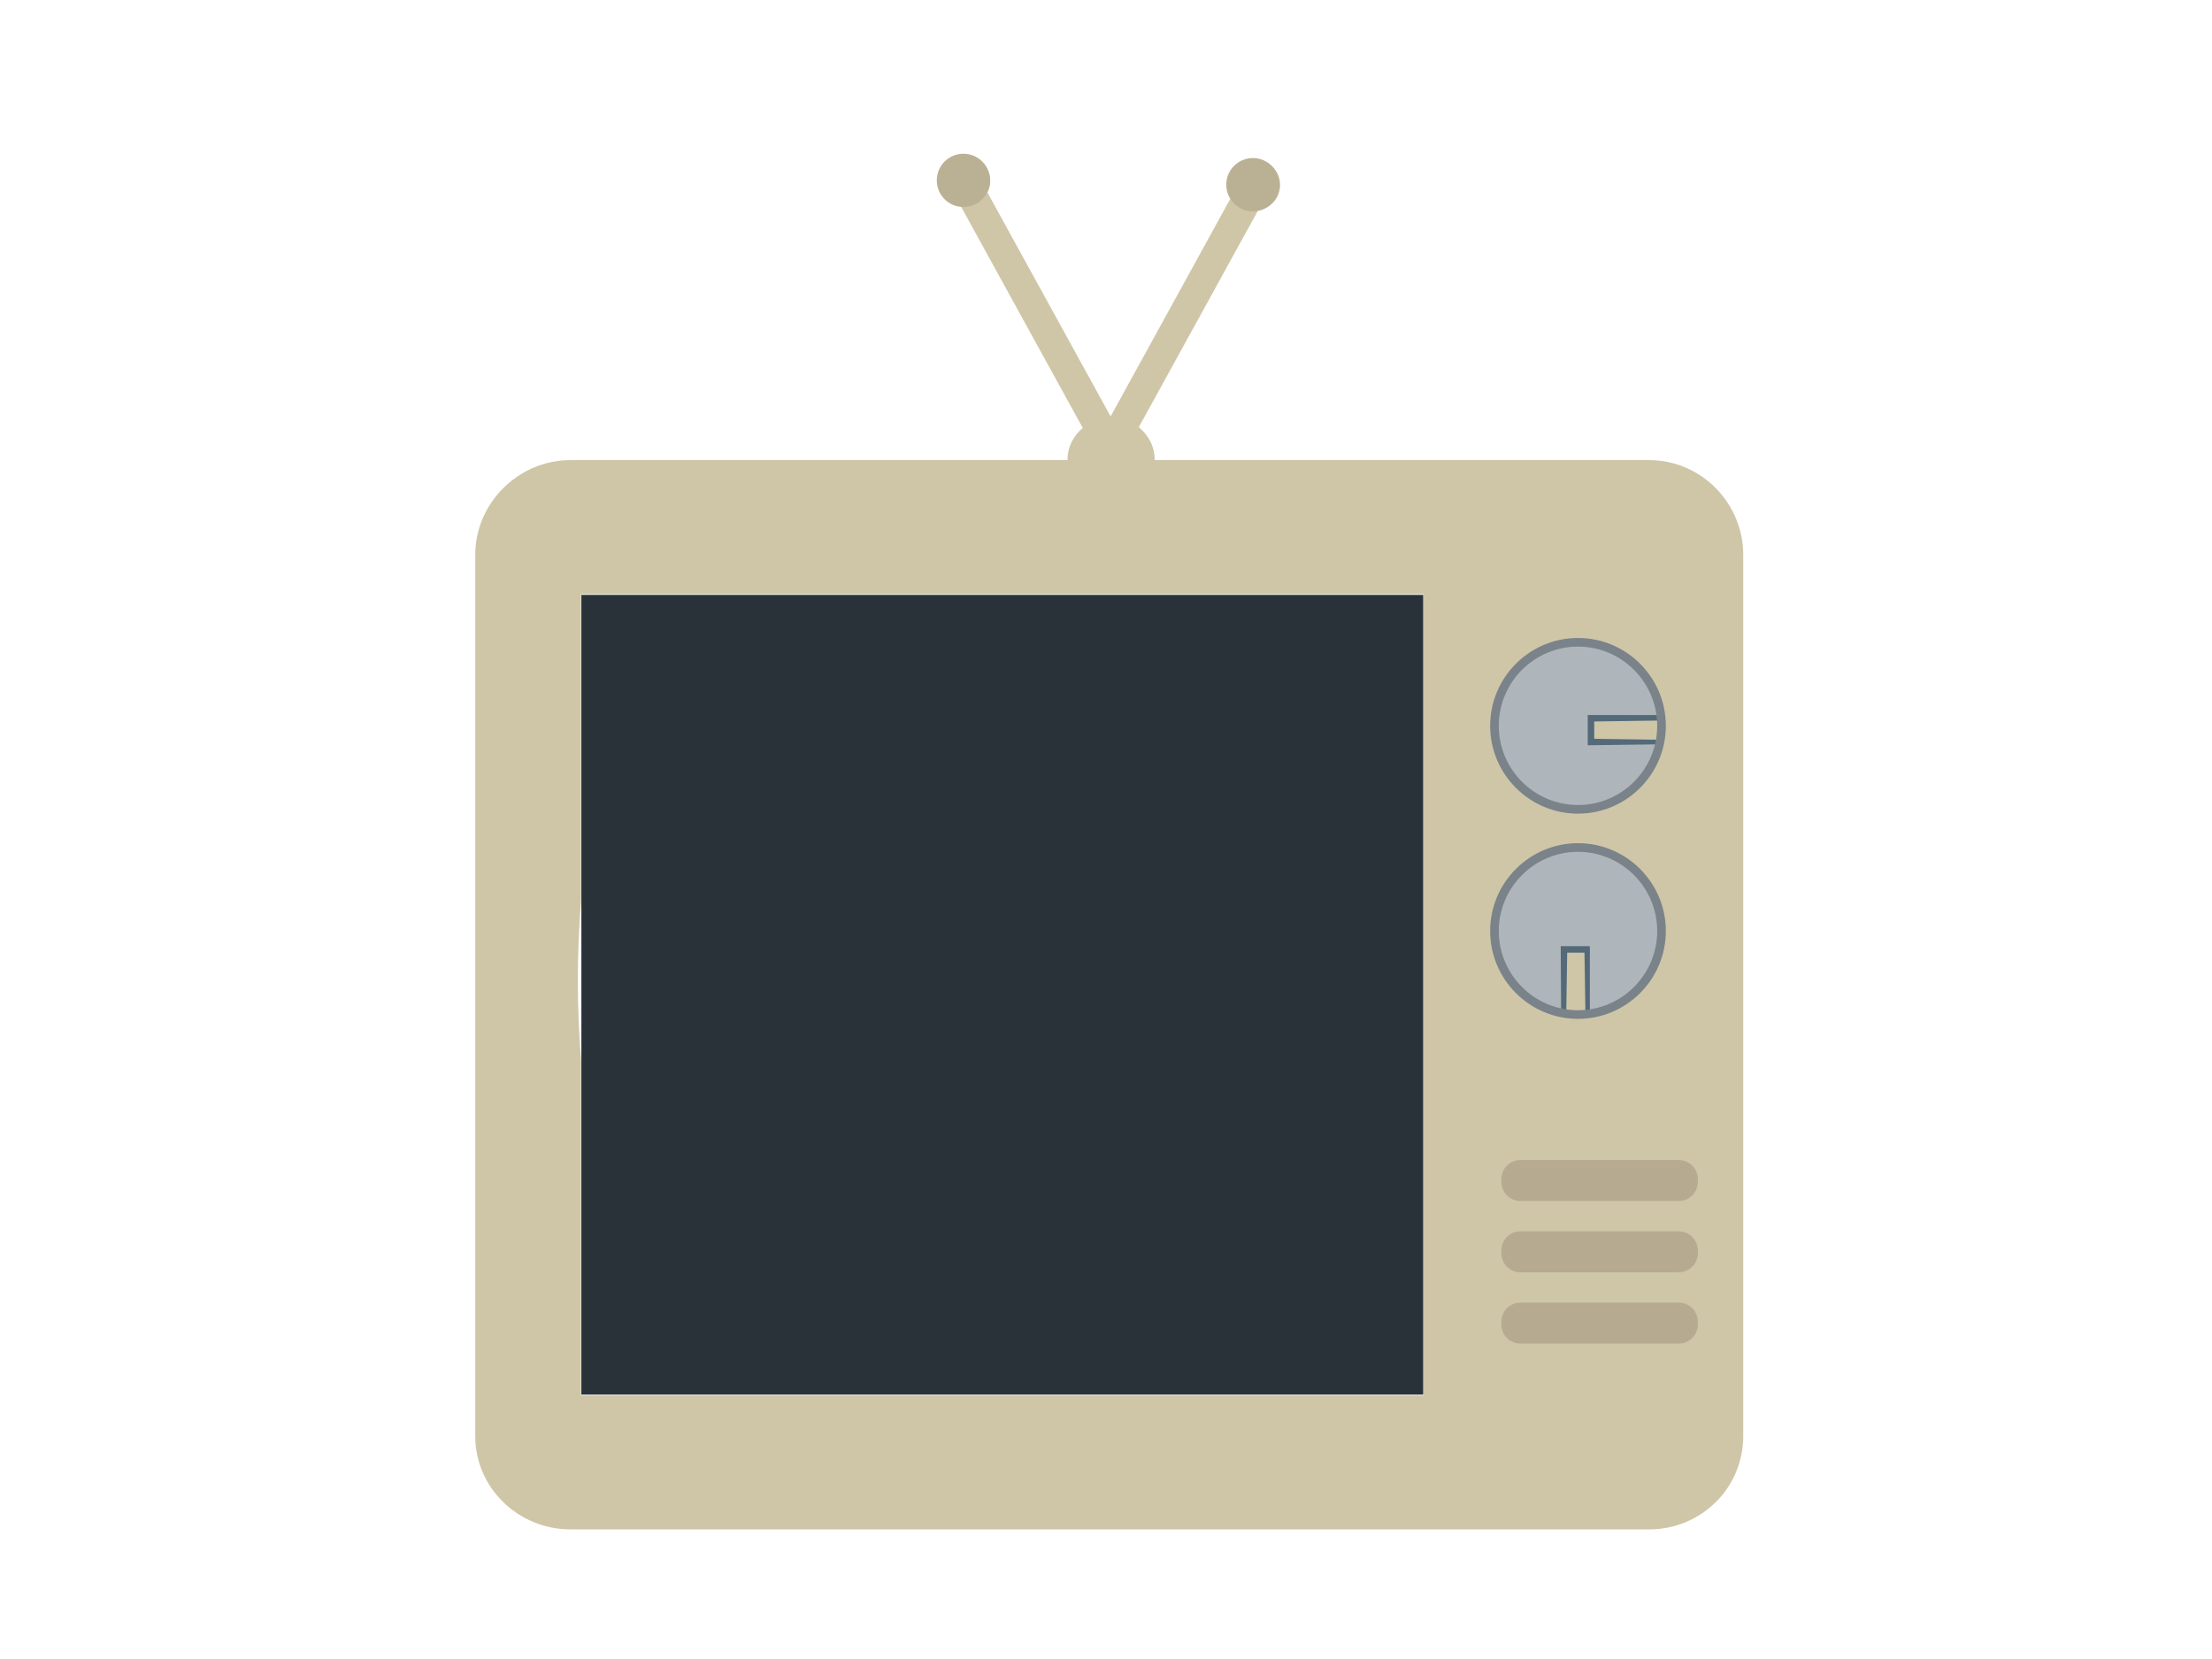 <?xml version="1.0" encoding="utf-8"?>
<!-- Generator: Adobe Illustrator 17.0.0, SVG Export Plug-In . SVG Version: 6.00 Build 0)  -->
<!DOCTYPE svg PUBLIC "-//W3C//DTD SVG 1.1//EN" "http://www.w3.org/Graphics/SVG/1.1/DTD/svg11.dtd">
<svg version="1.1" xmlns="http://www.w3.org/2000/svg" xmlns:xlink="http://www.w3.org/1999/xlink" x="0px" y="0px" width="1024px"
	 height="768px" viewBox="0 0 1024 768" enable-background="new 0 0 1024 768" xml:space="preserve">
<g id="journal">
</g>
<g id="interview">
</g>
<g id="logo">
</g>
<g id="g_tv">
	<rect x="685" y="528" fill="#B6AB91" width="105" height="118"/>
	<rect x="679" y="275" fill="#AFB6BB" width="107" height="206"/>
	<path fill="#CFC6A8" d="M763.416,213h-228.88c0,0,0.011,0.017,0.011-0.053c0-6.148-2.868-11.562-7.365-15.187l55.228-100.375
		c5.8-0.901,10.239-5.785,10.239-11.717c0-6.571-5.441-11.888-12.153-11.888s-12.153,5.332-12.153,11.903
		c0,2.091,0.555,4.055,1.522,5.762l-55.729,101.327L457.113,89.096c0.832-1.611,1.311-3.426,1.311-5.354
		c0-6.571-5.441-11.898-12.152-11.898c-6.712,0-12.153,5.327-12.153,11.898c0,6.093,4.68,11.108,10.711,11.807l56.403,102.551
		c-4.32,3.625-7.067,8.84-7.067,14.847c0,0.071,0.01,0.053,0.01,0.053H264.084C240.013,213,220,232.826,220,256.897v407.903
		C220,688.872,240.013,708,264.084,708h499.331C787.487,708,807,688.872,807,664.801V256.897C807,232.826,787.487,213,763.416,213z
		 M730.438,297.462c20.067,0,36.591,15.538,38.795,34.538H738v11h30.932c-3.122,19-19.163,32.57-38.494,32.57
		c-21.568,0-39.054-17.485-39.054-39.054C691.384,314.947,708.869,297.462,730.438,297.462z M659,646H269V490.761
		c-2-24.512-2-49.094,0-73.7V275h390V646z M730.438,391.72c21.569,0,39.054,17.485,39.054,39.054
		c0,19.68-14.558,35.952-33.491,38.653V441h-11v28.443c-18.993-2.647-33.616-18.946-33.616-38.669
		C691.384,409.205,708.869,391.72,730.438,391.72z M786,613.109c0,4.911-3.981,8.891-8.892,8.891h-73.217
		c-4.911,0-8.892-3.981-8.892-8.891v-1.217c0-4.911,3.981-8.891,8.892-8.891h73.217c4.911,0,8.892,3.981,8.892,8.891V613.109z
		 M786,580.109c0,4.911-3.981,8.891-8.892,8.891h-73.217c-4.911,0-8.892-3.981-8.892-8.891v-1.217c0-4.911,3.981-8.891,8.892-8.891
		h73.217c4.911,0,8.892,3.981,8.892,8.891V580.109z M786,547.109c0,4.911-3.981,8.891-8.892,8.891h-73.217
		c-4.911,0-8.892-3.981-8.892-8.891v-1.217c0-4.911,3.981-8.891,8.892-8.891h73.217c4.911,0,8.892,3.981,8.892,8.891V547.109z"/>
	<circle fill="#BAB195" cx="446" cy="83.5" r="12.334"/>
	<circle fill="#BAB195" cx="580" cy="85.5" r="12.334"/>
	<rect x="269.143" y="275.386" fill="#283238" width="389.714" height="370.229"/>
	<g>
		<path fill="#546A79" d="M768.688,344.563L735,345v-14h35L768.688,344.563z M738,342l29.375,0.438l0.438-8.875L738,334V342z"/>
	</g>
	<g>
		<path fill="#7A8389" d="M730.5,376.667c-22.424,0-40.667-18.243-40.667-40.667s18.243-40.667,40.667-40.667
			s40.667,18.243,40.667,40.667S752.924,376.667,730.5,376.667z M730.5,299.333c-20.218,0-36.667,16.449-36.667,36.667
			s16.449,36.667,36.667,36.667s36.667-16.449,36.667-36.667S750.718,299.333,730.5,299.333z"/>
	</g>
	<g>
		<path fill="#546A79" d="M722.688,469.577L722.5,438H736v32.5L722.688,469.577z M725.5,441l-0.438,27.414l8.875,0.614L733.5,441
			H725.5z"/>
	</g>
	<g>
		<path fill="#7A8389" d="M689.833,431c0-22.424,18.243-40.667,40.667-40.667s40.667,18.243,40.667,40.667
			s-18.243,40.667-40.667,40.667S689.833,453.424,689.833,431z M767.167,431c0-20.218-16.449-36.667-36.667-36.667
			S693.833,410.782,693.833,431s16.449,36.667,36.667,36.667S767.167,451.218,767.167,431z"/>
	</g>
</g>
<g id="survey">
</g>
<g id="magzine">
</g>
<g id="journal_c">
</g>
</svg>
